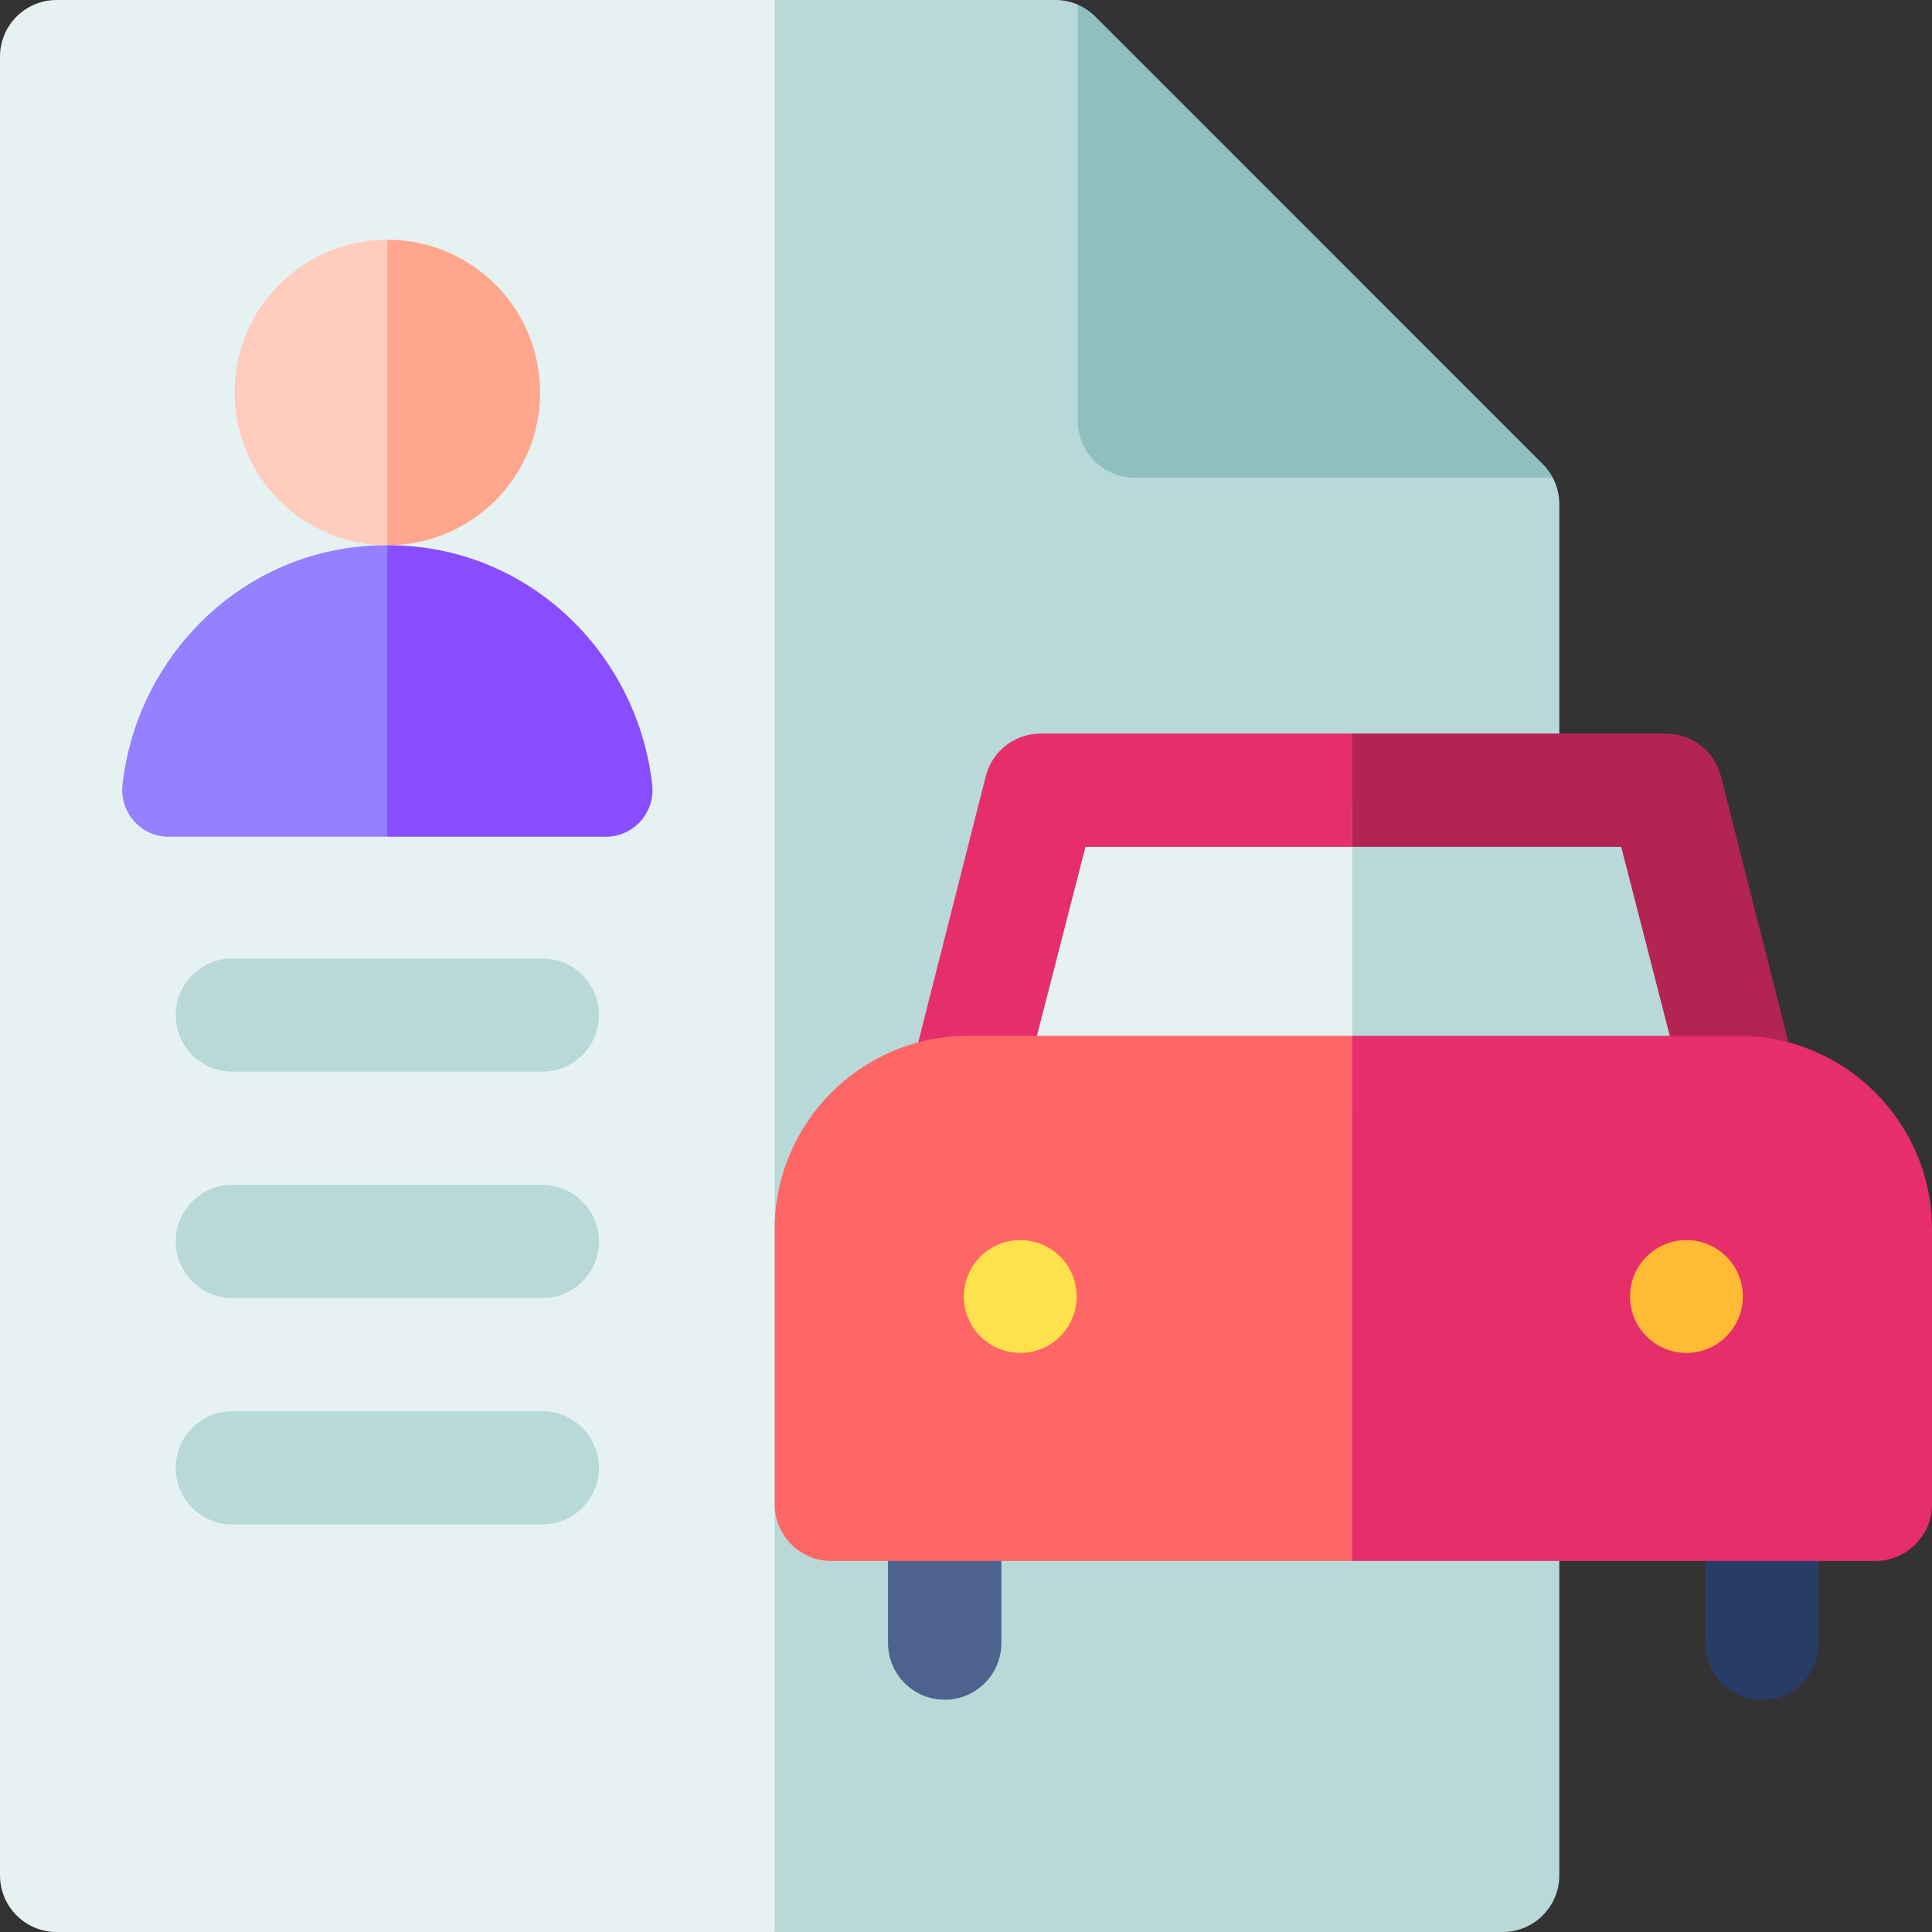 <svg id="Capa_1" enable-background="new 0 0 512 512" height="512" viewBox="0 0 512 512" width="512" xmlns="http://www.w3.org/2000/svg"><rect x="0" y="0" width="512" height="512" fill="#333333" stroke="none"/><g><g><g><path d="m205.3 0 74.078 226.59-74.078 285.41h-190.3c-8.28 0-15-6.72-15-15v-482c0-8.28 6.72-15 15-15z" fill="#e6f2f2"/></g></g><path d="m413.23 133.58v363.42c0 8.28-6.72 15-15 15h-192.93v-113.344l22.202-36.809-22.202-36.09v-325.757h74.36c2.09 0 4.13.43 6 1.26l32.49 87.15 93.34 38.17c1.13 2.14 1.74 4.54 1.74 7z" fill="#b9d9d9"/><path d="m411.49 126.58h-110.83c-8.284 0-15-6.716-15-15v-110.32c1.7.74 3.27 1.79 4.61 3.13l118.57 118.58c1.07 1.07 1.96 2.29 2.65 3.61z" fill="#8fbfbf"/><g><path d="m358.335 212.067 20.808 38.437-20.808 43.614h-103.795l25.111-82.051z" fill="#e6f2f2"/><g><path d="m358.335 194.395 16.033 14.747-16.033 15.29h-70.674l-15.038 58.532c-1.642 6.909-7.8 11.564-14.608 11.564-1.141 0-2.303-.13-3.474-.41-8.07-1.912-13.066-10.002-11.154-18.072l17.782-70.086c1.612-6.778 7.659-11.564 14.618-11.564h82.548z" fill="#e62e6b"/></g><g><path d="m250.356 450.445c-8.294 0-15.018-6.724-15.018-15.018v-36.774c0-8.294 6.724-15.018 15.018-15.018s15.018 6.724 15.018 15.018v36.774c0 8.293-6.724 15.018-15.018 15.018z" fill="#4d628c"/></g><g><path d="m358.335 274.504 42.923 72.598-42.923 66.573h-138.017c-8.29 0-15.018-6.728-15.018-15.018v-72.9c0-28.265 22.998-51.253 51.263-51.253z" fill="#f66"/></g><circle cx="270.38" cy="343.585" fill="#ffe14d" r="14.948"/><path d="m358.335 212.067v82.051h104.425l-25.111-82.051z" fill="#b9d9d9"/><g><path d="m358.335 194.395v30.037h71.304l15.038 58.532c1.642 6.909 7.8 11.564 14.608 11.564 1.141 0 2.303-.13 3.474-.41 8.07-1.912 13.066-10.002 11.154-18.072l-17.782-70.086c-1.612-6.778-7.659-11.564-14.618-11.564h-83.178z" fill="#b32453"/></g><g><path d="m466.944 450.445c8.294 0 15.018-6.724 15.018-15.018v-36.774c0-8.294-6.724-15.018-15.018-15.018s-15.018 6.724-15.018 15.018v36.774c0 8.293 6.724 15.018 15.018 15.018z" fill="#283d66"/></g><g><path d="m358.335 274.504v139.171h138.647c8.29 0 15.018-6.728 15.018-15.018v-72.9c0-28.265-22.998-51.253-51.263-51.253z" fill="#e62e6b"/></g><circle cx="446.92" cy="343.585" fill="#fb3" r="14.948"/></g><g><g fill="#b9d9d9"><path d="m143.735 254h-82.17c-8.284 0-15 6.716-15 15s6.716 15 15 15h82.17c8.284 0 15-6.716 15-15s-6.715-15-15-15z"/><path d="m143.735 314h-82.17c-8.284 0-15 6.716-15 15s6.716 15 15 15h82.171c8.284 0 15-6.716 15-15s-6.716-15-15.001-15z"/><path d="m143.735 374h-82.17c-8.284 0-15 6.716-15 15s6.716 15 15 15h82.171c8.284 0 15-6.716 15-15s-6.716-15-15.001-15z"/></g><path d="m102.65 63.528 15.657 40.38-15.657 40.594c-22.357 0-40.487-18.121-40.487-40.487 0-22.358 18.13-40.487 40.487-40.487z" fill="#ffccbd"/><path d="m102.65 144.501 24.722 41.813-24.722 35.436h-57.908c-7.4 0-13.111-6.461-12.279-13.811 3.956-35.123 33.244-63.619 70.187-63.438z" fill="#9580ff"/><path d="m143.137 104.014c0 22.365-18.13 40.487-40.487 40.487v-80.973c22.357 0 40.487 18.129 40.487 40.486z" fill="#ffa68c"/><path d="m160.558 221.75h-57.908v-77.249c36.943-.181 66.231 28.315 70.186 63.437.833 7.351-4.878 13.812-12.278 13.812z" fill="#884dff"/></g></g></svg>